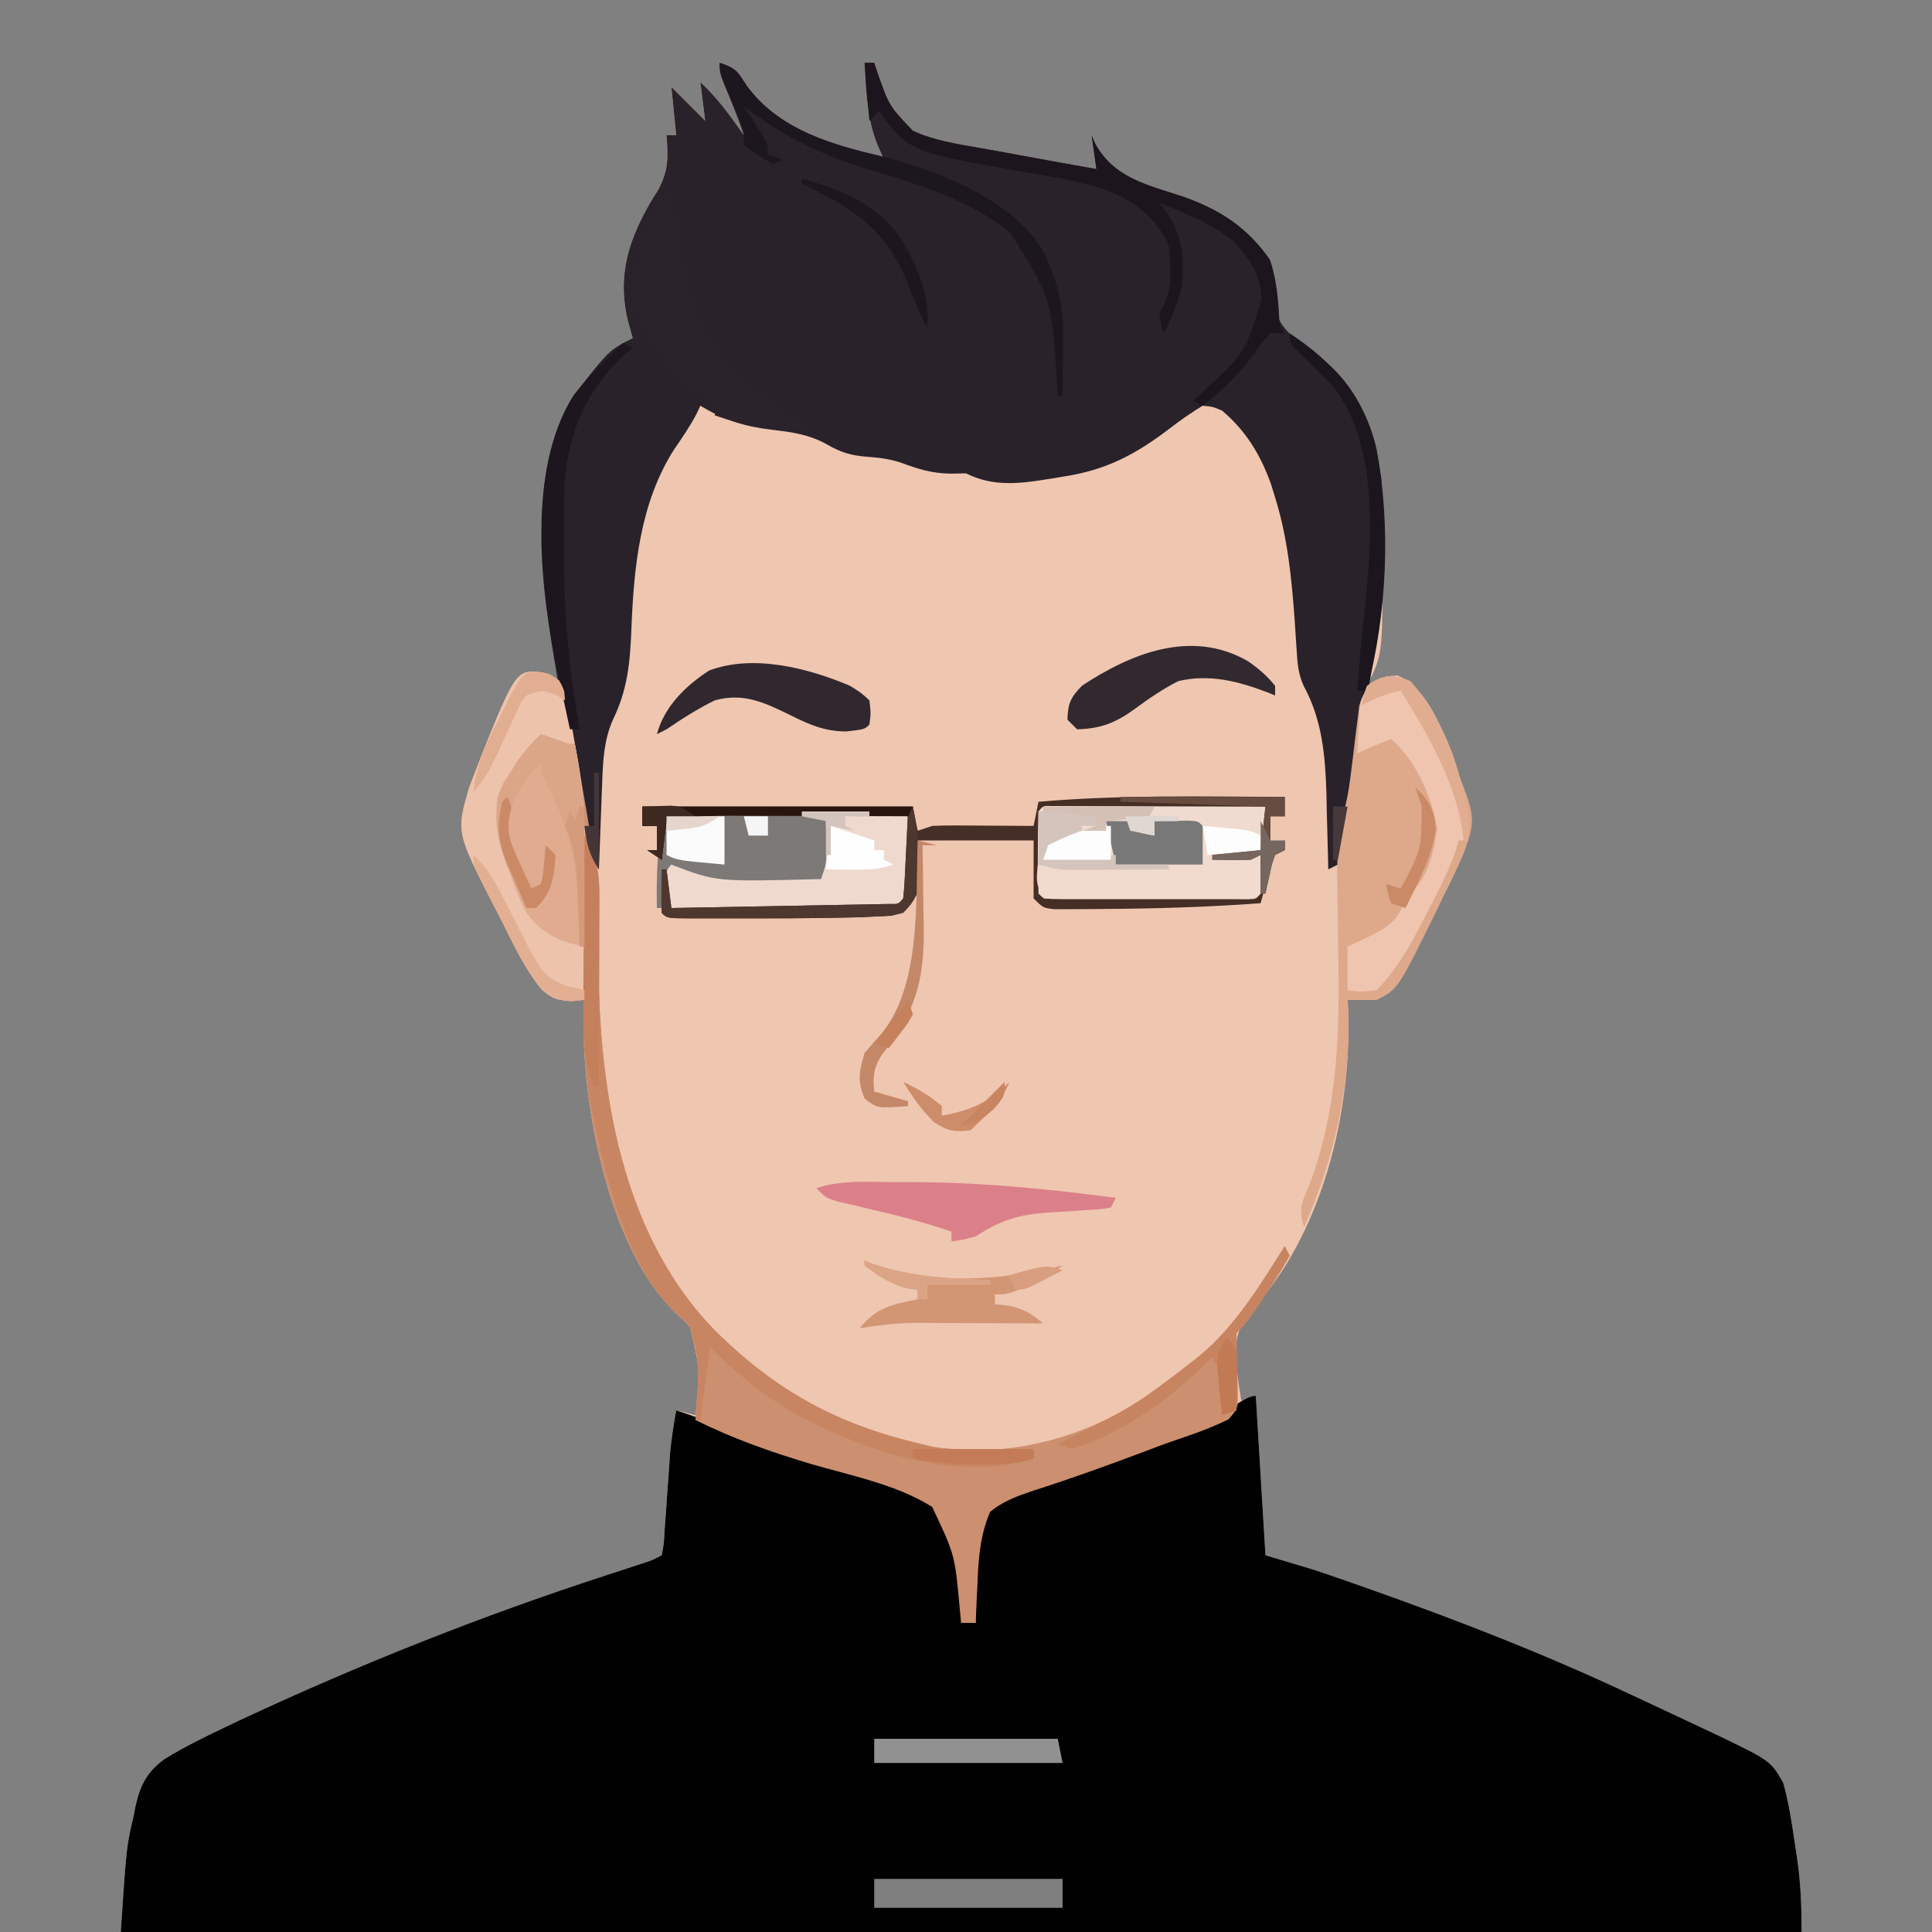 <?xml version="1.0" encoding="UTF-8"?>
<svg version="1.1" xmlns="http://www.w3.org/2000/svg" width="400" height="400">
<rect width="100%" height="100%" fill="#808080" stroke="none"/>
<path d="M0 0 C3.452 1.151 3.687 1.748 5.562 4.688 C12.385 14.006 23.426 16.814 34 20 C33.526 18.927 33.051 17.855 32.562 16.75 C30.489 11.312 30.279 5.766 30 0 C30.66 0 31.32 0 32 0 C32.329 0.996 32.329 0.996 32.664 2.012 C35.056 8.87 35.056 8.87 39.961 14.055 C44.305 16.069 48.99 16.785 53.681 17.597 C56.392 18.068 59.098 18.569 61.805 19.07 C67.2 20.066 72.599 21.04 78 22 C77.67 19.69 77.34 17.38 77 15 C77.248 15.578 77.495 16.155 77.75 16.75 C81.747 23.945 88.663 25.287 96.027 27.736 C103.6 30.421 109.33 34.125 113.938 40.812 C114.956 43.868 115.005 45.662 115 48.812 C115.247 52.467 115.702 53.693 118.293 56.363 C120.241 57.886 122.211 59.382 124.199 60.852 C132.61 67.304 135.507 75.822 137 86 C137.216 90.519 137.185 95.039 137.188 99.562 C137.2 100.762 137.212 101.961 137.225 103.197 C137.256 122.488 137.256 122.488 134 129 C134.557 128.649 135.114 128.299 135.688 127.938 C138 127 138 127 140.438 126.875 C148.119 130.247 151.081 142.731 154 150 C156.493 157.479 154.69 162.594 151.383 169.439 C150.885 170.429 150.388 171.418 149.875 172.438 C149.163 173.916 149.163 173.916 148.438 175.424 C140.409 191.796 140.409 191.796 136 194 C134 194.04 132 194.043 130 194 C130.046 194.779 130.093 195.557 130.141 196.359 C130.826 217.605 124.717 242.577 110 258.438 C106.622 262.455 106.695 265.398 107.062 270.562 C107.338 272.713 107.638 274.862 108 277 C108.99 276.67 109.98 276.34 111 276 C111.66 286.89 112.32 297.78 113 309 C117.95 310.485 117.95 310.485 123 312 C125.862 312.958 128.713 313.929 131.559 314.934 C132.337 315.207 133.115 315.481 133.917 315.763 C152.684 322.393 170.988 329.497 189 338 C190.149 338.535 191.297 339.069 192.48 339.62 C195.951 341.236 199.414 342.864 202.875 344.5 C203.922 344.993 204.969 345.485 206.048 345.993 C217.608 351.543 217.608 351.543 220.211 356.137 C221.363 360.317 222.007 364.525 222.625 368.812 C222.759 369.677 222.893 370.541 223.031 371.432 C223.824 376.79 224 381.461 224 387 C109.16 387 -5.68 387 -124 387 C-122.82 369.307 -122.82 369.307 -121.312 362.875 C-121.177 362.174 -121.041 361.473 -120.9 360.75 C-119.916 356.458 -118.488 353.78 -114.9 351.167 C-110.881 348.698 -106.699 346.64 -102.438 344.625 C-100.842 343.865 -100.842 343.865 -99.215 343.089 C-74.77 331.657 -49.29 321.531 -23.625 313.188 C-21.825 312.599 -20.026 312.009 -18.227 311.418 C-17.459 311.168 -16.692 310.918 -15.901 310.661 C-13.948 310.028 -13.948 310.028 -12 309 C-11.546 306.674 -11.546 306.674 -11.402 303.863 C-11.323 302.811 -11.244 301.758 -11.162 300.674 C-11.088 299.565 -11.014 298.455 -10.938 297.312 C-10.782 295.142 -10.625 292.971 -10.465 290.801 C-10.366 289.349 -10.366 289.349 -10.265 287.868 C-9.989 284.878 -9.528 281.956 -9 279 C-7.68 279.33 -6.36 279.66 -5 280 C-4.023 270.647 -4.023 270.647 -6.125 261.766 C-7.614 260.161 -7.614 260.161 -9.285 258.68 C-22.222 246.008 -27.534 219.836 -28.117 202.523 C-28.124 199.679 -28.092 196.843 -28 194 C-28.887 194.103 -29.774 194.206 -30.688 194.312 C-34.152 193.986 -35.429 193.422 -37.709 190.832 C-40.656 186.65 -42.886 182.057 -45.188 177.5 C-45.721 176.467 -46.254 175.435 -46.803 174.371 C-54.527 159.311 -54.527 159.311 -51.898 150.168 C-51.406 148.835 -50.897 147.509 -50.375 146.188 C-50.106 145.492 -49.836 144.796 -49.559 144.08 C-44.005 130.153 -44.005 130.153 -39.07 126.617 C-37 126 -37 126 -34.75 126.875 C-33.884 127.432 -33.884 127.432 -33 128 C-33.217 127.005 -33.433 126.01 -33.656 124.984 C-37.102 108.145 -39.924 84.213 -30.25 68.875 C-22.925 59.463 -22.925 59.463 -18 57 C-18.33 55.824 -18.66 54.649 -19 53.438 C-21.294 43.841 -18.787 36.339 -13.777 27.953 C-13.418 27.391 -13.058 26.829 -12.688 26.25 C-10.536 22.105 -10.677 19.605 -11 15 C-10.34 15 -9.68 15 -9 15 C-9.33 11.7 -9.66 8.4 -10 5 C-7.667 7.333 -5.333 9.667 -3 12 C-3.495 8.04 -3.495 8.04 -4 4 C-0.405 7.329 2.224 10.99 5 15 C3.784 11.351 2.307 7.832 0.84 4.277 C0 2 0 2 0 0 Z " fill="#EFC6B0" transform="translate(149,13)"/>
<path d="M0 0 C0.99 16.335 0.99 16.335 2 33 C5.3 33.99 8.6 34.98 12 36 C14.862 36.958 17.713 37.929 20.559 38.934 C21.337 39.207 22.115 39.481 22.917 39.763 C41.684 46.393 59.988 53.497 78 62 C79.723 62.802 79.723 62.802 81.48 63.62 C84.951 65.236 88.414 66.864 91.875 68.5 C92.922 68.993 93.969 69.485 95.048 69.993 C106.608 75.543 106.608 75.543 109.211 80.137 C110.363 84.317 111.007 88.525 111.625 92.812 C111.759 93.677 111.893 94.541 112.031 95.432 C112.824 100.79 113 105.461 113 111 C-1.84 111 -116.68 111 -235 111 C-233.82 93.307 -233.82 93.307 -232.312 86.875 C-232.109 85.823 -232.109 85.823 -231.9 84.75 C-230.916 80.458 -229.488 77.78 -225.9 75.167 C-221.881 72.698 -217.699 70.64 -213.438 68.625 C-212.374 68.118 -211.311 67.611 -210.215 67.089 C-185.77 55.657 -160.29 45.531 -134.625 37.188 C-132.825 36.599 -131.026 36.009 -129.227 35.418 C-128.459 35.168 -127.692 34.918 -126.901 34.661 C-124.948 34.028 -124.948 34.028 -123 33 C-122.546 30.674 -122.546 30.674 -122.402 27.863 C-122.323 26.811 -122.244 25.758 -122.162 24.674 C-122.088 23.565 -122.014 22.455 -121.938 21.312 C-121.782 19.142 -121.625 16.971 -121.465 14.801 C-121.399 13.833 -121.333 12.865 -121.265 11.868 C-120.989 8.878 -120.528 5.956 -120 3 C-116.111 4.248 -112.388 5.661 -108.652 7.309 C-103.834 9.339 -99.001 11.022 -94.004 12.535 C-93.316 12.744 -92.627 12.952 -91.918 13.167 C-89.078 14.02 -86.235 14.865 -83.39 15.7 C-81.279 16.323 -79.173 16.959 -77.066 17.598 C-75.828 17.964 -74.59 18.33 -73.315 18.707 C-69.301 20.272 -66.077 22.126 -63.891 25.93 C-61.542 33.062 -60.85 39.51 -61 47 C-60.01 47 -59.02 47 -58 47 C-58.035 45.854 -58.07 44.708 -58.105 43.527 C-58.134 41.997 -58.161 40.467 -58.188 38.938 C-58.213 38.185 -58.238 37.433 -58.264 36.658 C-58.333 31.333 -57.606 27.683 -55 23 C-49.204 17.744 -40.328 16.073 -33 14 C-23.116 11.157 -23.116 11.157 -13.773 6.938 C-11.967 5.983 -10.143 5.204 -8.25 4.438 C-6.01 3.447 -2.318 0 0 0 Z " fill="#000000" transform="translate(260,289)"/>
<path d="M0 0 C3.452 1.151 3.687 1.748 5.562 4.688 C12.385 14.006 23.426 16.814 34 20 C33.526 18.927 33.051 17.855 32.562 16.75 C30.489 11.312 30.279 5.766 30 0 C30.66 0 31.32 0 32 0 C32.219 0.664 32.438 1.328 32.664 2.012 C35.056 8.87 35.056 8.87 39.961 14.055 C44.305 16.069 48.99 16.785 53.681 17.597 C56.392 18.068 59.098 18.569 61.805 19.07 C67.2 20.066 72.599 21.04 78 22 C77.505 18.535 77.505 18.535 77 15 C77.248 15.578 77.495 16.155 77.75 16.75 C81.747 23.945 88.663 25.287 96.027 27.736 C103.6 30.421 109.33 34.125 113.938 40.812 C114.956 43.868 115.005 45.662 115 48.812 C115.247 52.467 115.702 53.693 118.293 56.363 C120.241 57.886 122.211 59.382 124.199 60.852 C132.631 67.319 135.47 75.814 137 86 C138.239 104.04 136.261 121.059 132.63 138.694 C131.736 143.385 131.082 148.1 130.443 152.831 C129.086 162.537 129.086 162.537 128 166 C127.34 166.33 126.68 166.66 126 167 C125.978 165.897 125.978 165.897 125.956 164.772 C125.881 161.389 125.784 158.007 125.688 154.625 C125.665 153.469 125.642 152.312 125.619 151.121 C125.379 143.383 124.709 135.957 120.934 129.049 C119.801 126.563 119.636 124.541 119.473 121.816 C119.404 120.812 119.336 119.808 119.266 118.774 C119.165 117.184 119.165 117.184 119.062 115.562 C118.413 106.774 117.632 98.449 115 90 C114.724 89.104 114.448 88.208 114.164 87.285 C112.04 81.25 108.945 76.154 104 72 C102.099 71.204 102.099 71.204 100 71 C97.55 72.5 95.38 73.998 93.125 75.75 C86.002 81.173 79.974 84.334 71.062 85.688 C70.29 85.817 69.517 85.947 68.721 86.08 C62.388 87.092 56.859 87.93 51 85 C49.948 85.021 48.896 85.041 47.812 85.062 C43.764 84.996 41.069 84.092 37.324 82.719 C34.969 81.99 32.891 81.731 30.438 81.562 C27.21 81.296 25.11 80.682 22.312 79.062 C18.594 76.984 15.218 76.499 11 76 C5.121 75.305 1.057 74.034 -4 71 C-4.389 71.833 -4.389 71.833 -4.785 72.684 C-6.154 75.294 -7.772 77.631 -9.438 80.062 C-16.534 91.194 -17.788 104.562 -18.289 117.536 C-18.547 124.163 -19.102 129.869 -22.062 135.922 C-23.919 140.037 -24.149 144.274 -24.316 148.738 C-24.379 150.338 -24.379 150.338 -24.443 151.971 C-24.483 153.073 -24.522 154.176 -24.562 155.312 C-24.606 156.435 -24.649 157.557 -24.693 158.713 C-24.799 161.475 -24.901 164.237 -25 167 C-26.901 164.149 -27.378 162.897 -27.946 159.656 C-28.102 158.781 -28.259 157.906 -28.421 157.004 C-28.582 156.061 -28.744 155.117 -28.91 154.145 C-29.083 153.169 -29.255 152.193 -29.432 151.188 C-29.796 149.122 -30.157 147.055 -30.514 144.987 C-31.058 141.841 -31.611 138.697 -32.166 135.553 C-32.519 133.542 -32.871 131.531 -33.223 129.52 C-33.386 128.586 -33.55 127.652 -33.718 126.69 C-36.724 109.265 -40.24 84.714 -30.25 68.875 C-22.925 59.463 -22.925 59.463 -18 57 C-18.495 55.237 -18.495 55.237 -19 53.438 C-21.294 43.841 -18.787 36.339 -13.777 27.953 C-13.418 27.391 -13.058 26.829 -12.688 26.25 C-10.536 22.105 -10.677 19.605 -11 15 C-10.34 15 -9.68 15 -9 15 C-9.495 10.05 -9.495 10.05 -10 5 C-7.667 7.333 -5.333 9.667 -3 12 C-3.495 8.04 -3.495 8.04 -4 4 C-0.405 7.329 2.224 10.99 5 15 C3.784 11.351 2.307 7.832 0.84 4.277 C0 2 0 2 0 0 Z " fill="#29222A" transform="translate(149,13)"/>
<path d="M0 0 C2.59 0.551 2.59 0.551 5 2 C6.004 4.23 6.004 4.23 6.562 7.188 C6.788 8.335 7.014 9.482 7.246 10.664 C7.5 12.109 7.751 13.554 8 15 C8.345 16.945 8.69 18.891 9.035 20.836 C9.903 25.767 10.744 30.702 11.567 35.641 C11.947 37.939 11.947 37.939 12.555 39.89 C13.182 42.864 13.054 45.686 12.992 48.723 C12.972 50.07 12.953 51.418 12.935 52.766 C12.924 53.468 12.914 54.17 12.903 54.893 C12.541 82.947 16.311 114.963 36.725 136.164 C51.484 150.908 69.468 160.792 90.812 161.312 C108.647 161.111 123.766 153.748 137 142 C137.674 141.42 138.348 140.84 139.043 140.242 C145.649 134.151 150.215 126.531 155 119 C155.33 119.66 155.66 120.32 156 121 C154.633 123.419 153.227 125.695 151.688 128 C151.27 128.642 150.853 129.284 150.424 129.945 C148.753 132.492 147.159 134.841 145 137 C144.948 140.404 145.056 143.75 145.254 147.146 C145.422 152.528 145.422 152.528 143.32 154.879 C140.826 156.084 138.372 157.101 135.75 158 C134.772 158.342 133.793 158.683 132.785 159.035 C131.866 159.354 130.947 159.672 130 160 C128.727 160.474 127.456 160.953 126.188 161.438 C118.499 164.333 110.768 167.137 102.938 169.625 C99.637 170.735 96.73 171.766 94 174 C91.895 178.928 91.589 183.602 91.375 188.875 C91.336 189.659 91.298 190.442 91.258 191.25 C91.164 193.166 91.081 195.083 91 197 C90.01 197 89.02 197 88 197 C87.902 196.022 87.804 195.043 87.703 194.035 C86.695 182.904 86.695 182.904 82 173 C74.608 168.333 65.155 166.516 56.857 164.088 C48.668 161.641 40.659 158.83 33 155 C33.07 153.854 33.139 152.708 33.211 151.527 C33.832 143.399 33.832 143.399 31.875 135.699 C30.39 134.098 30.39 134.098 28.715 132.645 C15.72 120.183 10.461 93.689 9.883 76.523 C9.876 73.679 9.908 70.843 10 68 C9.113 68.103 8.226 68.206 7.312 68.312 C3.848 67.986 2.571 67.422 0.291 64.832 C-2.656 60.65 -4.886 56.057 -7.188 51.5 C-7.987 49.951 -7.987 49.951 -8.803 48.371 C-16.527 33.311 -16.527 33.311 -13.898 24.168 C-13.406 22.836 -12.897 21.509 -12.375 20.188 C-12.106 19.492 -11.838 18.796 -11.561 18.08 C-5.942 3.961 -5.942 3.961 0 0 Z " fill="#CC8F6F" transform="translate(111,139)"/>
<path d="M0 0 C5.8 2.293 7.765 9.095 10.125 14.484 C16.422 29.146 16.422 29.146 13.749 36.722 C12.433 39.693 11.023 42.597 9.562 45.5 C9.088 46.485 8.614 47.471 8.125 48.486 C0.096 64.858 0.096 64.858 -4.312 67.062 C-6.312 67.102 -8.313 67.106 -10.312 67.062 C-10.266 67.841 -10.22 68.62 -10.172 69.422 C-9.673 84.896 -13.025 99.942 -19.312 114.062 C-20.63 110.111 -19.607 108.764 -18.062 104.938 C-12.165 88.939 -11.953 73.406 -12.25 56.562 C-12.298 53.488 -12.341 50.414 -12.372 47.339 C-12.392 45.446 -12.421 43.553 -12.462 41.66 C-12.52 36.549 -12.038 31.998 -10.801 27.038 C-10.199 24.605 -9.86 22.182 -9.566 19.695 C-9.451 18.79 -9.336 17.885 -9.217 16.953 C-8.986 15.087 -8.762 13.22 -8.545 11.352 C-8.428 10.454 -8.312 9.557 -8.191 8.633 C-8.094 7.826 -7.997 7.019 -7.897 6.188 C-7.206 3.673 -6.317 2.692 -4.312 1.062 C-2.312 0.062 -2.312 0.062 0 0 Z " fill="#DEA88B" transform="translate(289.312,139.938)"/>
<path d="M0 0 C2.418 1.488 2.418 1.488 3.492 4.07 C3.695 5.136 3.897 6.202 4.105 7.301 C4.421 8.857 4.421 8.857 4.742 10.445 C4.845 11.061 4.947 11.676 5.053 12.31 C5.322 13.913 5.622 15.511 5.939 17.106 C7.834 27.494 7.642 37.786 7.543 48.301 C7.533 50.169 7.524 52.036 7.516 53.904 C7.494 58.432 7.459 62.96 7.418 67.488 C1.729 67.711 1.729 67.711 -1.07 65.707 C-4.85 61.415 -7.211 56.054 -9.77 50.988 C-10.569 49.439 -10.569 49.439 -11.385 47.859 C-19.109 32.8 -19.109 32.8 -16.48 23.656 C-15.988 22.324 -15.479 20.997 -14.957 19.676 C-14.689 18.98 -14.42 18.285 -14.143 17.568 C-6.628 -1.314 -6.628 -1.314 0 0 Z " fill="#EDC3AC" transform="translate(113.582,139.512)"/>
<path d="M0 0 C1.222 0.003 1.222 0.003 2.47 0.007 C3.39 0.007 4.311 0.007 5.26 0.007 C6.261 0.012 7.262 0.017 8.294 0.023 C9.313 0.024 10.333 0.025 11.383 0.027 C14.654 0.033 17.925 0.045 21.196 0.058 C23.407 0.063 25.619 0.067 27.831 0.071 C33.265 0.082 38.699 0.1 44.133 0.12 C43.803 3.09 43.473 6.06 43.133 9.12 C41.483 9.45 39.833 9.78 38.133 10.12 C39.783 10.12 41.433 10.12 43.133 10.12 C43.231 16.273 43.231 16.273 43.133 18.12 C41.588 19.665 40.147 19.247 37.997 19.25 C36.68 19.254 36.68 19.254 35.337 19.259 C34.383 19.257 33.429 19.255 32.446 19.253 C30.987 19.255 30.987 19.255 29.498 19.256 C27.437 19.257 25.375 19.255 23.314 19.251 C20.147 19.245 16.98 19.251 13.813 19.257 C11.816 19.256 9.818 19.255 7.821 19.253 C6.867 19.255 5.913 19.257 4.93 19.259 C4.052 19.256 3.174 19.253 2.27 19.25 C1.494 19.249 0.717 19.248 -0.083 19.247 C-1.867 19.12 -1.867 19.12 -2.867 18.12 C-2.966 15.277 -3.005 12.463 -2.992 9.62 C-2.995 8.822 -2.999 8.024 -3.003 7.202 C-2.991 0.193 -2.991 0.193 0 0 Z " fill="#F0DBD0" transform="translate(217.867,166.88)"/>
<path d="M0 0 C7.26 0 14.52 0 22 0 C22.041 2.929 22.082 5.857 22.125 8.875 C22.143 9.797 22.161 10.718 22.18 11.667 C22.185 12.393 22.19 13.119 22.195 13.867 C22.211 14.983 22.211 14.983 22.227 16.121 C22 18 22 18 20 20 C17.982 20.285 17.982 20.285 15.474 20.335 C14.068 20.369 14.068 20.369 12.633 20.405 C11.619 20.419 10.604 20.434 9.559 20.449 C8.521 20.471 7.483 20.493 6.413 20.515 C4.217 20.559 2.02 20.598 -0.177 20.633 C-3.552 20.687 -6.927 20.757 -10.303 20.83 C-12.432 20.871 -14.562 20.91 -16.691 20.949 C-18.216 20.98 -18.216 20.98 -19.772 21.012 C-20.707 21.026 -21.641 21.039 -22.604 21.053 C-23.43 21.067 -24.257 21.081 -25.109 21.096 C-27 21 -27 21 -28 20 C-28.072 18.314 -28.084 16.625 -28.062 14.938 C-28.053 14.018 -28.044 13.099 -28.035 12.152 C-28.024 11.442 -28.012 10.732 -28 10 C-27.366 10.205 -26.732 10.41 -26.078 10.621 C-16.148 13.488 -6.277 13.706 4 14 C4.33 10.04 4.66 6.08 5 2 C2.525 1.505 2.525 1.505 0 1 C0 0.67 0 0.34 0 0 Z " fill="#EFD9CE" transform="translate(166,168)"/>
<path d="M0 0 C1.454 0.495 1.454 0.495 2.938 1 C5.621 2.052 5.621 2.052 7 2 C8.787 11.51 9.252 20.651 9.125 30.312 C9.115 31.65 9.106 32.988 9.098 34.326 C9.074 37.551 9.042 40.775 9 44 C3.518 42.818 0.605 41.548 -3 37 C-4.35 34.471 -5.351 31.885 -6.312 29.188 C-6.576 28.514 -6.84 27.84 -7.111 27.146 C-9.242 21.364 -10.274 16.023 -7.793 10.137 C-6.998 8.924 -6.998 8.924 -6.188 7.688 C-5.665 6.866 -5.143 6.045 -4.605 5.199 C-3.189 3.259 -1.756 1.63 0 0 Z " fill="#E0AB8E" transform="translate(112,152)"/>
<path d="M0 0 C0 1.32 0 2.64 0 4 C-0.99 4 -1.98 4 -3 4 C-3 5.98 -3 7.96 -3 10 C-2.01 9.67 -1.02 9.34 0 9 C0 9.66 0 10.32 0 11 C-0.66 11.33 -1.32 11.66 -2 12 C-2.91 14.344 -2.91 14.344 -3.625 17.062 C-3.885 17.982 -4.146 18.901 -4.414 19.848 C-4.607 20.558 -4.801 21.268 -5 22 C-15.831 22.793 -26.64 23.13 -37.5 23.188 C-38.699 23.2 -39.898 23.213 -41.134 23.227 C-42.816 23.228 -42.816 23.228 -44.531 23.23 C-46.04 23.237 -46.04 23.237 -47.58 23.243 C-50 23 -50 23 -52 21 C-52 17.04 -52 13.08 -52 9 C-59.92 9 -67.84 9 -76 9 C-76 12.63 -76 16.26 -76 20 C-79 24 -79 24 -81.478 24.605 C-82.981 24.673 -82.981 24.673 -84.516 24.742 C-86.257 24.825 -86.257 24.825 -88.033 24.909 C-94.792 25.064 -101.546 25.148 -108.307 25.13 C-110.788 25.125 -113.269 25.13 -115.75 25.137 C-117.328 25.136 -118.906 25.135 -120.484 25.133 C-121.226 25.135 -121.967 25.137 -122.731 25.139 C-127.885 25.115 -127.885 25.115 -129 24 C-129.072 22.481 -129.084 20.958 -129.062 19.438 C-129.053 18.611 -129.044 17.785 -129.035 16.934 C-129.024 16.296 -129.012 15.657 -129 15 C-128.67 15 -128.34 15 -128 15 C-127.67 17.64 -127.34 20.28 -127 23 C-120.325 22.883 -113.649 22.758 -106.974 22.628 C-104.702 22.584 -102.429 22.543 -100.156 22.503 C-96.897 22.445 -93.638 22.381 -90.379 22.316 C-89.356 22.3 -88.333 22.283 -87.279 22.266 C-86.338 22.246 -85.397 22.226 -84.428 22.205 C-83.595 22.19 -82.763 22.174 -81.905 22.158 C-79.99 22.206 -79.99 22.206 -79 21 C-78.844 19.66 -78.75 18.312 -78.684 16.965 C-78.621 15.752 -78.621 15.752 -78.557 14.514 C-78.517 13.664 -78.478 12.813 -78.438 11.938 C-78.373 10.656 -78.373 10.656 -78.307 9.35 C-78.2 7.233 -78.1 5.117 -78 3 C-84.157 3.119 -90.313 3.243 -96.469 3.372 C-98.562 3.416 -100.655 3.457 -102.749 3.497 C-105.762 3.555 -108.776 3.619 -111.789 3.684 C-112.721 3.7 -113.652 3.717 -114.612 3.734 C-119.171 3.838 -123.513 4.088 -128 5 C-128.33 7.64 -128.66 10.28 -129 13 C-129.99 12.34 -130.98 11.68 -132 11 C-131.34 11 -130.68 11 -130 11 C-130 9.35 -130 7.7 -130 6 C-130.99 6 -131.98 6 -133 6 C-133 4.68 -133 3.36 -133 2 C-114.52 2 -96.04 2 -77 2 C-76.505 4.475 -76.505 4.475 -76 7 C-75.01 6.67 -74.02 6.34 -73 6 C-71.373 5.919 -69.742 5.892 -68.113 5.902 C-67.175 5.906 -66.238 5.909 -65.271 5.912 C-63.807 5.925 -63.807 5.925 -62.312 5.938 C-61.324 5.942 -60.336 5.947 -59.318 5.951 C-56.879 5.963 -54.439 5.979 -52 6 C-51.67 4.35 -51.34 2.7 -51 1 C-34.04 -0.47 -17.007 -0.095 0 0 Z M-51 3 C-51.1 5.843 -51.139 8.657 -51.125 11.5 C-51.129 12.298 -51.133 13.096 -51.137 13.918 C-51.509 17.768 -51.509 17.768 -50 21 C-48.624 21.098 -47.243 21.128 -45.863 21.129 C-44.547 21.134 -44.547 21.134 -43.204 21.139 C-42.25 21.137 -41.296 21.135 -40.312 21.133 C-38.853 21.134 -38.853 21.134 -37.365 21.136 C-35.303 21.136 -33.242 21.135 -31.181 21.13 C-28.014 21.125 -24.847 21.13 -21.68 21.137 C-19.682 21.136 -17.685 21.135 -15.688 21.133 C-14.733 21.135 -13.779 21.137 -12.796 21.139 C-11.919 21.136 -11.041 21.133 -10.137 21.129 C-9.36 21.129 -8.584 21.128 -7.784 21.127 C-5.976 21.194 -5.976 21.194 -5 20 C-4.929 18.648 -4.916 17.292 -4.938 15.938 C-4.958 14.638 -4.979 13.339 -5 12 C-6.65 12 -8.3 12 -10 12 C-8.35 11.67 -6.7 11.34 -5 11 C-4.67 8.03 -4.34 5.06 -4 2 C-10.533 1.975 -17.066 1.957 -23.598 1.945 C-25.823 1.94 -28.047 1.933 -30.271 1.925 C-33.461 1.912 -36.65 1.907 -39.84 1.902 C-40.841 1.897 -41.842 1.892 -42.873 1.887 C-43.794 1.887 -44.715 1.887 -45.664 1.886 C-46.479 1.884 -47.294 1.882 -48.133 1.88 C-50.015 1.795 -50.015 1.795 -51 3 Z " fill="#442E25" transform="translate(266,165)"/>
<path d="M0 0 C5.8 2.293 7.765 9.095 10.125 14.484 C13.137 21.495 14.812 26.488 14.688 34.062 C14.027 34.062 13.367 34.062 12.688 34.062 C12.457 34.857 12.226 35.651 11.988 36.469 C10.328 41.056 8.15 45.254 5.875 49.562 C5.449 50.391 5.023 51.22 4.584 52.074 C2.05 56.897 -0.484 61.159 -4.312 65.062 C-7.625 65.438 -7.625 65.438 -10.312 65.062 C-10.312 62.093 -10.312 59.123 -10.312 56.062 C-8.327 55.118 -6.341 54.174 -4.355 53.23 C-0.961 51.29 0.442 49.798 1.688 46.062 C2.409 45.343 2.409 45.343 3.145 44.609 C6.518 41.228 7.457 36.392 8.25 31.812 C7.237 25.06 3.906 17.638 -1.312 13.062 C-4.858 14.46 -4.858 14.46 -8.312 16.062 C-8.225 14.124 -8.117 12.187 -8 10.25 C-7.942 9.171 -7.884 8.092 -7.824 6.98 C-7.275 3.851 -6.814 2.921 -4.312 1.062 C-2.312 0.062 -2.312 0.062 0 0 Z " fill="#EFC5AF" transform="translate(289.312,139.938)"/>
<path d="M0 0 C2.629 5.159 3.111 8.885 2.992 14.723 C2.972 16.07 2.953 17.418 2.935 18.766 C2.924 19.468 2.914 20.17 2.903 20.893 C2.541 48.947 6.311 80.963 26.725 102.164 C39.43 114.856 52.467 122.011 70 126 C70.779 126.199 71.557 126.397 72.359 126.602 C76.342 127.202 80.292 127.104 84.312 127.062 C85.148 127.058 85.984 127.053 86.846 127.049 C88.897 127.037 90.949 127.019 93 127 C93 127.66 93 128.32 93 129 C77.18 133.88 58.935 127.579 44.938 120.438 C37.704 116.452 31.964 111.701 26 106 C25.34 110.95 24.68 115.9 24 121 C23.67 121 23.34 121 23 121 C23.07 119.854 23.139 118.708 23.211 117.527 C23.832 109.399 23.832 109.399 21.875 101.699 C20.39 100.098 20.39 100.098 18.715 98.645 C9.078 89.403 4.638 71.6 2 59 C1.726 57.747 1.726 57.747 1.447 56.469 C-0.674 45.131 -0.219 33.676 -0.125 22.188 C-0.115 20.031 -0.106 17.874 -0.098 15.717 C-0.076 10.478 -0.043 5.239 0 0 Z " fill="#C88561" transform="translate(121,173)"/>
<path d="M0 0 C0.976 -0.008 1.952 -0.015 2.957 -0.023 C3.902 -0.021 4.847 -0.018 5.82 -0.016 C7.097 -0.012 7.097 -0.012 8.399 -0.009 C11.176 0.281 13.339 1.108 15.875 2.25 C15.902 3.687 15.921 5.125 15.938 6.562 C15.949 7.363 15.961 8.164 15.973 8.988 C15.875 11.25 15.875 11.25 14.875 14.25 C-6.848 14.824 -6.848 14.824 -16.125 11.25 C-17.622 12.747 -17.457 14.238 -17.688 16.312 C-17.832 17.612 -17.976 18.911 -18.125 20.25 C-18.455 20.25 -18.785 20.25 -19.125 20.25 C-19.238 14.139 -19.021 8.298 -18.125 2.25 C-12.026 0.109 -6.429 -0.051 0 0 Z " fill="#7C7977" transform="translate(155.125,167.75)"/>
<path d="M0 0 C0.33 0 0.66 0 1 0 C1.098 1.1 1.196 2.199 1.297 3.332 C2.74 18.187 5.597 30.214 17.586 40.34 C20.23 42.427 22.933 44.385 25.691 46.32 C26.453 46.875 27.215 47.429 28 48 C28 48.33 28 48.66 28 49 C21.427 49.365 16.205 48.136 10 46 C10 45.34 10 44.68 10 44 C8.41 42.47 8.41 42.47 6.375 40.875 C0.502 35.877 -5.338 29.766 -6.25 21.824 C-6.661 13.562 -3.661 7.222 0 0 Z " fill="#2A232B" transform="translate(138,40)"/>
<path d="M0 0 C0.66 0 1.32 0 2 0 C2.219 0.664 2.438 1.328 2.664 2.012 C5.056 8.87 5.056 8.87 9.961 14.055 C14.305 16.069 18.99 16.785 23.681 17.597 C26.392 18.068 29.098 18.569 31.805 19.07 C37.2 20.066 42.599 21.04 48 22 C47.505 18.535 47.505 18.535 47 15 C47.248 15.578 47.495 16.155 47.75 16.75 C51.747 23.945 58.663 25.287 66.027 27.736 C73.6 30.421 79.33 34.125 83.938 40.812 C85.17 44.511 85.542 47.95 85.789 51.828 C85.873 54.046 85.873 54.046 87 56 C86.01 56 85.02 56 84 56 C82.326 57.796 82.326 57.796 80.75 60.125 C77.548 64.447 74.201 67.657 70 71 C69.34 70.67 68.68 70.34 68 70 C68.759 69.299 69.519 68.597 70.301 67.875 C78.844 59.931 78.844 59.931 82.18 49.012 C82.041 43.898 79.832 40.553 76.387 36.898 C71.8 33.25 66.412 31.148 61 29 C61.469 29.583 61.938 30.165 62.422 30.766 C65.91 35.704 66.436 41.226 65.492 47.035 C64.694 50.223 63.419 53.039 62 56 C61.375 54.25 61.375 54.25 61 52 C61.474 51.093 61.474 51.093 61.957 50.168 C63.82 46.296 63.431 42.2 63 38 C60.687 32.217 56.014 28.868 50.465 26.477 C45.503 24.69 40.439 23.855 35.25 23 C9.175 18.463 9.175 18.463 3 10 C2.34 10.66 1.68 11.32 1 12 C0.67 8.04 0.34 4.08 0 0 Z " fill="#1C151D" transform="translate(179,13)"/>
<path d="M0 0 C1.625 0.141 3.25 0.288 4.875 0.438 C5.78 0.519 6.685 0.6 7.617 0.684 C10 1 10 1 12 2 C12 2.99 12 3.98 12 5 C10.35 5.33 8.7 5.66 7 6 C8.65 6 10.3 6 12 6 C12.098 12.152 12.098 12.152 12 14 C10.455 15.545 9.013 15.127 6.863 15.129 C5.547 15.134 5.547 15.134 4.204 15.139 C3.25 15.137 2.296 15.135 1.312 15.133 C-0.147 15.134 -0.147 15.134 -1.635 15.136 C-3.697 15.136 -5.758 15.135 -7.819 15.13 C-10.986 15.125 -14.153 15.13 -17.32 15.137 C-19.318 15.136 -21.315 15.135 -23.312 15.133 C-24.267 15.135 -25.221 15.137 -26.204 15.139 C-27.081 15.136 -27.959 15.133 -28.863 15.129 C-29.64 15.129 -30.416 15.128 -31.216 15.127 C-33 15 -33 15 -34 14 C-34 12.02 -34 10.04 -34 8 C-22.78 8 -11.56 8 0 8 C0 5.36 0 2.72 0 0 Z " fill="#F1DACE" transform="translate(249,171)"/>
<path d="M0 0 C1.022 -0.004 1.022 -0.004 2.065 -0.007 C16.54 -0.026 30.711 1.348 45.062 3.25 C44.733 3.91 44.403 4.57 44.062 5.25 C42.132 5.597 42.132 5.597 39.617 5.742 C38.705 5.808 37.792 5.874 36.852 5.941 C34.933 6.062 33.013 6.177 31.094 6.285 C24.953 6.741 21.205 7.866 16.062 11.25 C13.125 12 13.125 12 11.062 12.25 C11.062 11.59 11.062 10.93 11.062 10.25 C5.446 8.284 -0.258 6.873 -6.047 5.527 C-7.663 5.143 -7.663 5.143 -9.312 4.75 C-10.331 4.513 -11.349 4.276 -12.398 4.031 C-14.938 3.25 -14.938 3.25 -16.938 1.25 C-11.516 -0.557 -5.675 0.009 0 0 Z " fill="#DB8089" transform="translate(185.938,244.75)"/>
<path d="M0 0 C2.216 1.501 4.022 3.057 5.695 5.148 C5.695 5.808 5.695 6.468 5.695 7.148 C4.912 6.824 4.912 6.824 4.113 6.492 C-1.994 4.182 -7.828 2.656 -14.305 4.148 C-17.49 5.757 -20.407 7.735 -23.27 9.858 C-27.261 12.774 -30.344 14.009 -35.305 14.148 C-35.965 13.488 -36.625 12.828 -37.305 12.148 C-37.216 8.793 -36.627 7.471 -34.242 5.086 C-23.947 -1.704 -11.547 -6.592 0 0 Z " fill="#32292F" transform="translate(258.305,136.852)"/>
<path d="M0 0 C2.348 1.473 2.348 1.473 4 3 C4.312 5.625 4.312 5.625 4 8 C3 9 3 9 -0.75 9.438 C-5.315 9.43 -8.441 8.025 -12.5 6 C-17.829 3.4 -22.1 1.379 -28 3 C-31.536 4.732 -34.752 6.783 -38 9 C-38.99 9.495 -38.99 9.495 -40 10 C-38.435 4.263 -34.078 -0.003 -29.176 -3.184 C-20.018 -6.62 -8.643 -3.681 0 0 Z " fill="#30282E" transform="translate(176,142)"/>
<path d="M0 0 C3.452 1.151 3.687 1.748 5.562 4.688 C12.331 13.961 23.213 16.903 33.946 19.464 C45.504 22.478 60.699 28.339 67 39 C69.516 44.204 71.139 49.543 71.098 55.328 C71.093 56.527 71.093 56.527 71.088 57.75 C71.075 58.987 71.075 58.987 71.062 60.25 C71.058 61.09 71.053 61.931 71.049 62.797 C71.037 64.865 71.019 66.932 71 69 C70.67 69 70.34 69 70 69 C69.888 67.043 69.888 67.043 69.773 65.047 C68.65 48.705 68.65 48.705 60.109 35.086 C51.068 27.86 39.951 24.889 29.086 21.531 C20.03 18.628 12.545 14.768 5 9 C5.361 9.554 5.722 10.109 6.094 10.68 C6.79 11.766 6.79 11.766 7.5 12.875 C7.964 13.594 8.428 14.314 8.906 15.055 C10 17 10 17 10 19 C10.99 19.33 11.98 19.66 13 20 C12.34 20.33 11.68 20.66 11 21 C8 19.188 8 19.188 5 17 C5 16.01 5 15.02 5 14 C4.216 11.959 3.376 9.94 2.5 7.938 C0 2.208 0 2.208 0 0 Z " fill="#1C161E" transform="translate(149,13)"/>
<path d="M0 0 C12.87 0 25.74 0 39 0 C39 1.98 39 3.96 39 6 C26.13 6 13.26 6 0 6 C0 4.02 0 2.04 0 0 Z " fill="#7F7F7F" transform="translate(181,389)"/>
<path d="M0 0 C0.49 0.217 0.98 0.433 1.484 0.656 C13.502 5.132 28.739 4.15 41 1 C38.385 3.093 36.026 4.555 32.875 5.688 C31.85 6.065 31.85 6.065 30.805 6.449 C29 7 29 7 27 7 C27 7.66 27 8.32 27 9 C27.907 9.103 28.815 9.206 29.75 9.312 C33.073 10.015 34.425 10.912 37 13 C35.646 12.992 35.646 12.992 34.265 12.984 C30.89 12.967 27.515 12.955 24.14 12.945 C22.684 12.94 21.228 12.933 19.773 12.925 C17.67 12.912 15.568 12.907 13.465 12.902 C12.203 12.897 10.941 12.892 9.64 12.886 C6.023 12.999 2.569 13.419 -1 14 C2.487 9.641 5.728 9.054 11 8 C11 7.34 11 6.68 11 6 C10.299 5.918 9.598 5.835 8.875 5.75 C5.33 4.825 2.923 3.175 0 1 C0 0.67 0 0.34 0 0 Z " fill="#D39675" transform="translate(179,261)"/>
<path d="M0 0 C1.454 0.495 1.454 0.495 2.938 1 C5.621 2.052 5.621 2.052 7 2 C8.787 11.51 9.252 20.651 9.125 30.312 C9.115 31.65 9.106 32.988 9.098 34.326 C9.074 37.551 9.042 40.775 9 44 C8.67 44 8.34 44 8 44 C8.009 42.742 8.018 41.484 8.027 40.188 C7.906 29.22 6.47 20.799 1.496 10.992 C0 8 0 8 0 6 C-3.679 9.392 -5.853 13.114 -7 18 C-6.368 23.476 -4.446 27.734 -1 32 C0.497 30.503 0.332 29.012 0.562 26.938 C0.707 25.638 0.851 24.339 1 23 C1.66 23.66 2.32 24.32 3 25 C2.75 29.506 2.256 32.744 -1 36 C-1.66 36 -2.32 36 -3 36 C-4.018 33.673 -5.014 31.34 -6 29 C-6.286 28.352 -6.572 27.703 -6.867 27.035 C-8.912 22.118 -9.505 18.329 -9 13 C-7.793 10.137 -7.793 10.137 -6.188 7.688 C-5.665 6.866 -5.143 6.045 -4.605 5.199 C-3.189 3.259 -1.756 1.63 0 0 Z " fill="#DBA588" transform="translate(112,152)"/>
<path d="M0 0 C18.48 0 36.96 0 56 0 C56.812 4.062 57.193 7.462 57.25 11.562 C57.276 12.678 57.302 13.793 57.328 14.941 C56.956 18.415 56.422 19.537 54 22 C51.522 22.605 51.522 22.605 48.484 22.742 C46.743 22.825 46.743 22.825 44.967 22.909 C38.208 23.064 31.454 23.148 24.693 23.13 C22.212 23.125 19.731 23.13 17.25 23.137 C15.672 23.136 14.094 23.135 12.516 23.133 C11.774 23.135 11.033 23.137 10.269 23.139 C5.115 23.115 5.115 23.115 4 22 C3.928 20.481 3.916 18.958 3.938 17.438 C3.947 16.611 3.956 15.785 3.965 14.934 C3.976 14.296 3.988 13.657 4 13 C4.33 13 4.66 13 5 13 C5.33 15.64 5.66 18.28 6 21 C12.675 20.883 19.351 20.758 26.026 20.628 C28.298 20.584 30.571 20.543 32.844 20.503 C36.103 20.445 39.362 20.381 42.621 20.316 C43.644 20.3 44.667 20.283 45.721 20.266 C46.662 20.246 47.603 20.226 48.572 20.205 C49.405 20.19 50.237 20.174 51.095 20.158 C53.01 20.206 53.01 20.206 54 19 C54.156 17.66 54.25 16.312 54.316 14.965 C54.379 13.752 54.379 13.752 54.443 12.514 C54.483 11.664 54.522 10.813 54.562 9.938 C54.627 8.656 54.627 8.656 54.693 7.35 C54.8 5.233 54.9 3.117 55 1 C48.843 1.119 42.687 1.243 36.531 1.372 C34.438 1.416 32.345 1.457 30.251 1.497 C27.238 1.555 24.224 1.619 21.211 1.684 C20.279 1.7 19.348 1.717 18.388 1.734 C13.829 1.838 9.487 2.088 5 3 C4.67 5.64 4.34 8.28 4 11 C3.01 10.34 2.02 9.68 1 9 C1.66 9 2.32 9 3 9 C3 7.35 3 5.7 3 4 C2.01 4 1.02 4 0 4 C0 2.68 0 1.36 0 0 Z " fill="#4D372F" transform="translate(133,167)"/>
<path d="M0 0 C12.54 0 25.08 0 38 0 C38.495 2.475 38.495 2.475 39 5 C26.13 5 13.26 5 0 5 C0 3.35 0 1.7 0 0 Z " fill="#919191" transform="translate(181,360)"/>
<path d="M0 0 C0.66 0.33 1.32 0.66 2 1 C1.481 1.438 0.961 1.877 0.426 2.328 C-7.829 9.835 -11.598 19.079 -12.161 30.178 C-12.208 33.952 -12.244 37.726 -12.25 41.5 C-12.252 42.184 -12.255 42.867 -12.257 43.571 C-12.273 55.901 -11.141 67.855 -9 80 C-9.66 80 -10.32 80 -11 80 C-11.65 77.001 -12.295 74.001 -12.938 71 C-13.12 70.161 -13.302 69.322 -13.49 68.457 C-17.13 51.384 -20.072 26.449 -10.25 10.875 C-7.187 6.927 -3.674 3.38 0 0 Z " fill="#1D161E" transform="translate(129,71)"/>
<path d="M0 0 C9.077 6.012 15.551 13.204 18 24 C21.028 40.074 20.124 58.192 16 74 C15.34 74 14.68 74 14 74 C14.145 72.208 14.291 70.417 14.438 68.625 C14.528 67.516 14.618 66.408 14.711 65.266 C14.945 62.624 15.241 60.006 15.562 57.375 C17.03 42.651 18.526 23.203 9 11 C6.671 8.522 4.289 6.157 1.793 3.848 C0 2 0 2 0 0 Z " fill="#1B151D" transform="translate(267,69)"/>
<path d="M0 0 C1.65 0 3.3 0 5 0 C5.33 0.66 5.66 1.32 6 2 C8.025 2.652 8.025 2.652 10 3 C10 2.01 10 1.02 10 0 C11.479 -0.027 12.958 -0.046 14.438 -0.062 C15.261 -0.074 16.085 -0.086 16.934 -0.098 C19 0 19 0 20 1 C20 3.64 20 6.28 20 9 C14.06 9 8.12 9 2 9 C1.34 6.03 0.68 3.06 0 0 Z " fill="#787878" transform="translate(229,170)"/>
<path d="M0 0 C0.495 0.99 0.495 0.99 1 2 C-0.367 4.419 -1.773 6.695 -3.312 9 C-3.73 9.642 -4.147 10.284 -4.576 10.945 C-6.247 13.492 -7.841 15.841 -10 18 C-10.145 20.745 -10.187 23.385 -10.125 26.125 C-10.116 26.879 -10.107 27.633 -10.098 28.41 C-10.074 30.274 -10.038 32.137 -10 34 C-10.99 34.33 -11.98 34.66 -13 35 C-13.091 33.952 -13.091 33.952 -13.184 32.883 C-13.267 31.973 -13.351 31.063 -13.438 30.125 C-13.519 29.22 -13.6 28.315 -13.684 27.383 C-13.87 24.989 -13.87 24.989 -15 23 C-15.559 23.557 -16.119 24.114 -16.695 24.688 C-24.442 32.061 -33.676 38.748 -44 42 C-44.99 41.67 -45.98 41.34 -47 41 C-46.477 40.739 -45.954 40.478 -45.415 40.209 C-30.857 32.905 -30.857 32.905 -18 23 C-17.334 22.424 -16.667 21.848 -15.98 21.254 C-9.353 15.175 -4.788 7.536 0 0 Z " fill="#C78460" transform="translate(266,258)"/>
<path d="M0 0 C1.32 0.33 2.64 0.66 4 1 C3.01 1 2.02 1 1 1 C1.024 2.209 1.024 2.209 1.048 3.443 C1.11 7.129 1.149 10.814 1.188 14.5 C1.213 15.768 1.238 17.037 1.264 18.344 C1.351 29.515 -0.677 35.767 -7.574 44.605 C-9.195 47.328 -9.293 48.887 -9 52 C-6.69 52.66 -4.38 53.32 -2 54 C-2 54.33 -2 54.66 -2 55 C-8.383 55.482 -8.383 55.482 -11 53.438 C-12.52 49.733 -12.138 47.858 -11 44 C-9.907 42.701 -8.778 41.433 -7.625 40.188 C0.781 30.041 -0.461 12.568 0 0 Z " fill="#C38868" transform="translate(190,174)"/>
<path d="M0 0 C4.29 0 8.58 0 13 0 C12.67 0.99 12.34 1.98 12 3 C11.01 3 10.02 3 9 3 C9 3.66 9 4.32 9 5 C7.298 5.681 7.298 5.681 5.562 6.375 C1.953 7.571 1.953 7.571 1 10 C5.95 9.67 10.9 9.34 16 9 C16 9.66 16 10.32 16 11 C19.63 11 23.26 11 27 11 C27 11.33 27 11.66 27 12 C23.25 12.029 19.5 12.047 15.75 12.062 C14.155 12.075 14.155 12.075 12.527 12.088 C11.503 12.091 10.478 12.094 9.422 12.098 C8.479 12.103 7.537 12.108 6.565 12.114 C4 12 4 12 0 11 C0 7.37 0 3.74 0 0 Z " fill="#D5C4BC" transform="translate(215,168)"/>
<path d="M0 0 C3.96 0 7.92 0 12 0 C12 3.3 12 6.6 12 10 C2.25 9.125 2.25 9.125 0 8 C0 5.36 0 2.72 0 0 Z " fill="#FBFBFB" transform="translate(138,169)"/>
<path d="M0 0 C2.262 4.222 3.127 7.714 3.114 12.493 C3.113 13.814 3.113 13.814 3.113 15.162 C3.108 16.103 3.103 17.045 3.098 18.016 C3.096 18.987 3.095 19.958 3.093 20.958 C3.088 24.055 3.075 27.153 3.062 30.25 C3.057 32.352 3.053 34.453 3.049 36.555 C3.038 41.703 3.021 46.852 3 52 C2.67 52 2.34 52 2 52 C-0.361 46.419 -0.258 41.297 -0.195 35.352 C-0.192 34.339 -0.19 33.327 -0.187 32.283 C-0.176 29.064 -0.15 25.844 -0.125 22.625 C-0.115 20.436 -0.106 18.247 -0.098 16.059 C-0.076 10.706 -0.042 5.353 0 0 Z " fill="#C4805C" transform="translate(121,173)"/>
<path d="M0 0 C11.22 0 22.44 0 34 0 C34 1.32 34 2.64 34 4 C33.01 4 32.02 4 31 4 C31 5.98 31 7.96 31 10 C31.99 9.67 32.98 9.34 34 9 C34 9.66 34 10.32 34 11 C33.34 11.33 32.68 11.66 32 12 C31.315 13.888 31.315 13.888 30.875 16.062 C30.707 16.796 30.54 17.529 30.367 18.285 C30.246 18.851 30.125 19.417 30 20 C29.67 20 29.34 20 29 20 C29 17.36 29 14.72 29 12 C28.01 12.495 28.01 12.495 27 13 C24.328 13.134 21.677 13.043 19 13 C19 12.67 19 12.34 19 12 C22.3 11.67 25.6 11.34 29 11 C29.33 8.03 29.66 5.06 30 2 C15.15 1.505 15.15 1.505 0 1 C0 0.67 0 0.34 0 0 Z " fill="#674C40" transform="translate(232,165)"/>
<path d="M0 0 C18.48 0 36.96 0 56 0 C55.67 0.66 55.34 1.32 55 2 C53.699 1.995 52.397 1.99 51.056 1.984 C46.214 1.966 41.373 1.955 36.531 1.945 C34.438 1.94 32.345 1.933 30.251 1.925 C27.238 1.912 24.224 1.907 21.211 1.902 C20.279 1.897 19.348 1.892 18.388 1.887 C13.807 1.886 9.508 2.057 5 3 C4.67 5.64 4.34 8.28 4 11 C3.01 10.34 2.02 9.68 1 9 C1.66 9 2.32 9 3 9 C3 7.35 3 5.7 3 4 C2.01 4 1.02 4 0 4 C0 2.68 0 1.36 0 0 Z " fill="#2A150E" transform="translate(133,167)"/>
<path d="M0 0 C2.97 0.99 5.94 1.98 9 3 C9 3.66 9 4.32 9 5 C9.66 5 10.32 5 11 5 C11 5.66 11 6.32 11 7 C11.66 7.33 12.32 7.66 13 8 C9.851 9.05 7.612 9.101 4.312 9.062 C3.319 9.053 2.325 9.044 1.301 9.035 C0.162 9.018 0.162 9.018 -1 9 C-0.67 6.03 -0.34 3.06 0 0 Z " fill="#FEFEFE" transform="translate(172,171)"/>
<path d="M0 0 C7.509 8.399 12.18 21.996 12 33 C11.67 33 11.34 33 11 33 C10.948 32.464 10.897 31.927 10.844 31.375 C9.304 20.735 3.584 11.05 -2 2 C-4.929 2.628 -7.361 3.586 -10 5 C-9.75 3.125 -9.75 3.125 -9 1 C-5.886 -1.335 -3.544 -1.556 0 0 Z " fill="#E0AD91" transform="translate(292,141)"/>
<path d="M0 0 C0 2.31 0 4.62 0 7 C-4.62 7 -9.24 7 -14 7 C-13.67 6.01 -13.34 5.02 -13 4 C-8.938 1.969 -4.638 0 0 0 Z " fill="#FDFDFD" transform="translate(230,171)"/>
<path d="M0 0 C8.246 2.222 16.038 5.504 20.875 12.875 C24.128 18.774 26.514 24.142 26 31 C24.326 27.811 23.043 24.546 21.75 21.188 C17.067 10.098 10.586 6.168 0 1 C0 0.67 0 0.34 0 0 Z " fill="#1D161E" transform="translate(166,37)"/>
<path d="M0 0 C2.436 2.218 3.884 4.379 5.375 7.309 C6.017 8.553 6.017 8.553 6.672 9.822 C7.11 10.685 7.548 11.548 8 12.438 C8.872 14.146 9.747 15.853 10.625 17.559 C11.009 18.315 11.393 19.071 11.789 19.849 C14.085 23.928 15.115 25.7 19.688 27.25 C20.781 27.497 21.874 27.745 23 28 C23 28.66 23 29.32 23 30 C19.388 30.42 17.614 30.475 14.688 28.211 C10.68 23.946 8.309 18.483 5.688 13.312 C4.863 11.726 4.863 11.726 4.021 10.107 C0 2.289 0 2.289 0 0 Z " fill="#E2AF93" transform="translate(98,177)"/>
<path d="M0 0 C2.312 1.438 2.312 1.438 3.125 3.562 C3.187 4.181 3.249 4.8 3.312 5.438 C2.735 5.087 2.158 4.736 1.562 4.375 C-1.125 3.255 -2.014 3.395 -4.688 4.438 C-5.909 5.953 -5.909 5.953 -6.723 7.895 C-7.057 8.595 -7.392 9.296 -7.736 10.018 C-8.071 10.754 -8.405 11.491 -8.75 12.25 C-12.885 21.112 -12.885 21.112 -15.688 24.438 C-15.124 19.082 -13.277 14.98 -10.875 10.25 C-10.531 9.539 -10.188 8.828 -9.834 8.096 C-5.226 -1.094 -5.226 -1.094 0 0 Z " fill="#E1AE91" transform="translate(113.688,139.562)"/>
<path d="M0 0 C2.95 1.369 5.525 2.878 8 5 C8 5.66 8 6.32 8 7 C14.18 5.828 17.44 4.332 22 0 C20.443 3.822 17.966 6.186 15 9 C14.67 9.33 14.34 9.66 14 10 C10.695 10.459 9.285 10.181 6.438 8.375 C3.798 5.803 1.924 3.135 0 0 Z " fill="#CD8D6B" transform="translate(187,224)"/>
<path d="M0 0 C1 2 1 2 0.41 4.23 C-0.136 7.916 0.92 9.943 2.438 13.312 C2.911 14.381 3.384 15.45 3.871 16.551 C4.244 17.359 4.616 18.167 5 19 C5.66 18.67 6.32 18.34 7 18 C7.465 16.105 7.465 16.105 7.625 13.938 C7.749 12.638 7.872 11.339 8 10 C8.66 10.66 9.32 11.32 10 12 C9.75 16.506 9.256 19.744 6 23 C5.34 23 4.68 23 4 23 C2.958 20.653 1.942 18.3 0.938 15.938 C0.643 15.281 0.348 14.624 0.045 13.947 C-1.916 9.265 -2.236 6.079 -1 1 C-0.67 0.67 -0.34 0.34 0 0 Z " fill="#CB8966" transform="translate(105,165)"/>
<path d="M0 0 C1.625 0.141 3.25 0.288 4.875 0.438 C5.78 0.519 6.685 0.6 7.617 0.684 C10 1 10 1 12 2 C12 2.99 12 3.98 12 5 C8.37 5.33 4.74 5.66 1 6 C0.67 4.02 0.34 2.04 0 0 Z " fill="#FDFDFD" transform="translate(249,171)"/>
<path d="M0 0 C8.25 0 16.5 0 25 0 C25 0.66 25 1.32 25 2 C21.214 3.211 17.577 3.133 13.625 3.125 C11.695 3.129 11.695 3.129 9.727 3.133 C6.383 3.014 3.279 2.64 0 2 C0 1.34 0 0.68 0 0 Z " fill="#C37C57" transform="translate(189,300)"/>
<path d="M0 0 C2.801 2.526 3.878 4.552 4.281 8.395 C3.649 14.247 0.545 19.748 -2 25 C-2.99 24.67 -3.98 24.34 -5 24 C-5.688 21.938 -5.688 21.938 -6 20 C-5.01 20.33 -4.02 20.66 -3 21 C1.353 12.762 1.353 12.762 1.312 3.75 C0.879 2.513 0.446 1.275 0 0 Z " fill="#CB8A67" transform="translate(293,163)"/>
<path d="M0 0 C2 2 2 2 2.195 5.039 C2.172 6.222 2.149 7.406 2.125 8.625 C2.107 9.814 2.089 11.002 2.07 12.227 C2.047 13.142 2.024 14.057 2 15 C1.01 15.33 0.02 15.66 -1 16 C-1.222 13.897 -1.427 11.793 -1.625 9.688 C-1.741 8.516 -1.857 7.344 -1.977 6.137 C-2 3 -2 3 0 0 Z " fill="#C17A54" transform="translate(254,277)"/>
<path d="M0 0 C7.59 0 15.18 0 23 0 C22.67 0.66 22.34 1.32 22 2 C19.934 2.414 19.934 2.414 17.438 2.625 C16.611 2.7 15.785 2.775 14.934 2.852 C13.976 2.925 13.976 2.925 13 3 C13 3.66 13 4.32 13 5 C11.35 5 9.7 5 8 5 C8.99 4.67 9.98 4.34 11 4 C11 3.34 11 2.68 11 2 C7.37 1.67 3.74 1.34 0 1 C0 0.67 0 0.34 0 0 Z " fill="#D5C0B6" transform="translate(216,167)"/>
<path d="M0 0 C0.536 0.205 1.073 0.41 1.625 0.621 C9.668 3.386 17.578 3.697 26 4 C26 4.33 26 4.66 26 5 C21.71 5 17.42 5 13 5 C13 5.99 13 6.98 13 8 C12.34 8 11.68 8 11 8 C11 7.34 11 6.68 11 6 C10.299 5.918 9.598 5.835 8.875 5.75 C5.33 4.825 2.923 3.175 0 1 C0 0.67 0 0.34 0 0 Z " fill="#DBA486" transform="translate(179,261)"/>
<path d="M0 0 C0.66 1.32 1.32 2.64 2 4 C2.99 4 3.98 4 5 4 C5 4.66 5 5.32 5 6 C4.01 6.495 4.01 6.495 3 7 C2.315 8.888 2.315 8.888 1.875 11.062 C1.624 12.163 1.624 12.163 1.367 13.285 C1.246 13.851 1.125 14.417 1 15 C0.67 15 0.34 15 0 15 C0 12.36 0 9.72 0 7 C-0.99 7.495 -0.99 7.495 -2 8 C-4.672 8.134 -7.323 8.043 -10 8 C-10 7.67 -10 7.34 -10 7 C-6.7 6.67 -3.4 6.34 0 6 C0 4.02 0 2.04 0 0 Z " fill="#756660" transform="translate(261,170)"/>
<path d="M0 0 C0.33 0 0.66 0 1 0 C1 9.57 1 19.14 1 29 C0.67 29 0.34 29 0 29 C-0.02 28.42 -0.04 27.841 -0.06 27.243 C-0.156 24.599 -0.265 21.956 -0.375 19.312 C-0.406 18.4 -0.437 17.488 -0.469 16.549 C-0.672 11.881 -1.101 8.318 -3 4 C-2.67 3.01 -2.34 2.02 -2 1 C-1.67 1.66 -1.34 2.32 -1 3 C-0.67 2.01 -0.34 1.02 0 0 Z " fill="#D49A7C" transform="translate(120,167)"/>
<path d="M0 0 C1.258 -0.041 2.516 -0.083 3.812 -0.125 C4.52 -0.148 5.228 -0.171 5.957 -0.195 C8 0 8 0 11 2 C9.02 2.33 7.04 2.66 5 3 C4.67 5.64 4.34 8.28 4 11 C3.01 10.34 2.02 9.68 1 9 C1.66 9 2.32 9 3 9 C3 7.35 3 5.7 3 4 C2.01 4 1.02 4 0 4 C0 2.68 0 1.36 0 0 Z " fill="#3E2921" transform="translate(133,167)"/>
<path d="M0 0 C4.62 0 9.24 0 14 0 C14 0.33 14 0.66 14 1 C12.35 1 10.7 1 9 1 C9 1.66 9 2.32 9 3 C9.66 3.33 10.32 3.66 11 4 C9.35 3.67 7.7 3.34 6 3 C6 4.98 6 6.96 6 9 C5.67 9 5.34 9 5 9 C5 6.69 5 4.38 5 2 C3.35 1.67 1.7 1.34 0 1 C0 0.67 0 0.34 0 0 Z " fill="#D3C4BD" transform="translate(166,168)"/>
<path d="M0 0 C0.33 0 0.66 0 1 0 C1 6.6 1 13.2 1 20 C-1.125 16.812 -1.502 14.735 -2 11 C-1.34 11 -0.68 11 0 11 C0 7.37 0 3.74 0 0 Z " fill="#453536" transform="translate(123,160)"/>
<path d="M0 0 C0.33 0.99 0.66 1.98 1 3 C0.004 4.824 0.004 4.824 -1.438 6.688 C-1.911 7.31 -2.384 7.933 -2.871 8.574 C-3.244 9.045 -3.616 9.515 -4 10 C-4.99 9.67 -5.98 9.34 -7 9 C-4.69 6.03 -2.38 3.06 0 0 Z " fill="#C5815C" transform="translate(188,207)"/>
<path d="M0 0 C3.63 0 7.26 0 11 0 C11 0.33 11 0.66 11 1 C9.35 1 7.7 1 6 1 C6 1.99 6 2.98 6 4 C4.35 3.67 2.7 3.34 1 3 C0.67 2.01 0.34 1.02 0 0 Z " fill="#DED7D2" transform="translate(233,169)"/>
<path d="M0 0 C3.63 0 7.26 0 11 0 C8.099 1.934 7.103 2.301 3.812 2.625 C2.554 2.749 1.296 2.873 0 3 C0 2.01 0 1.02 0 0 Z " fill="#E5D5CD" transform="translate(138,169)"/>
<path d="M0 0 C0 3 0 3 -2.25 5.625 C-4.729 7.766 -5.836 8.648 -9 9 C-6 6 -3 3 0 0 Z " fill="#C88561" transform="translate(208,224)"/>
<path d="M0 0 C0.99 0 1.98 0 3 0 C2.34 3.63 1.68 7.26 1 11 C0.67 11 0.34 11 0 11 C0 7.37 0 3.74 0 0 Z " fill="#47383A" transform="translate(276,167)"/>
<path d="M0 0 C-1.289 0.672 -2.581 1.337 -3.875 2 C-4.594 2.371 -5.314 2.743 -6.055 3.125 C-8 4 -8 4 -10 4 C-10.33 3.01 -10.66 2.02 -11 1 C-3.375 -1.125 -3.375 -1.125 0 0 Z " fill="#D89E7F" transform="translate(220,263)"/>
<path d="M0 0 C1.65 0 3.3 0 5 0 C5 1.32 5 2.64 5 4 C3.68 4 2.36 4 1 4 C0.67 2.68 0.34 1.36 0 0 Z " fill="#F5F5F5" transform="translate(154,169)"/>
<path d="" fill="#1A161E" transform="translate(0,0)"/>
<path d="" fill="#181820" transform="translate(0,0)"/>
</svg>
